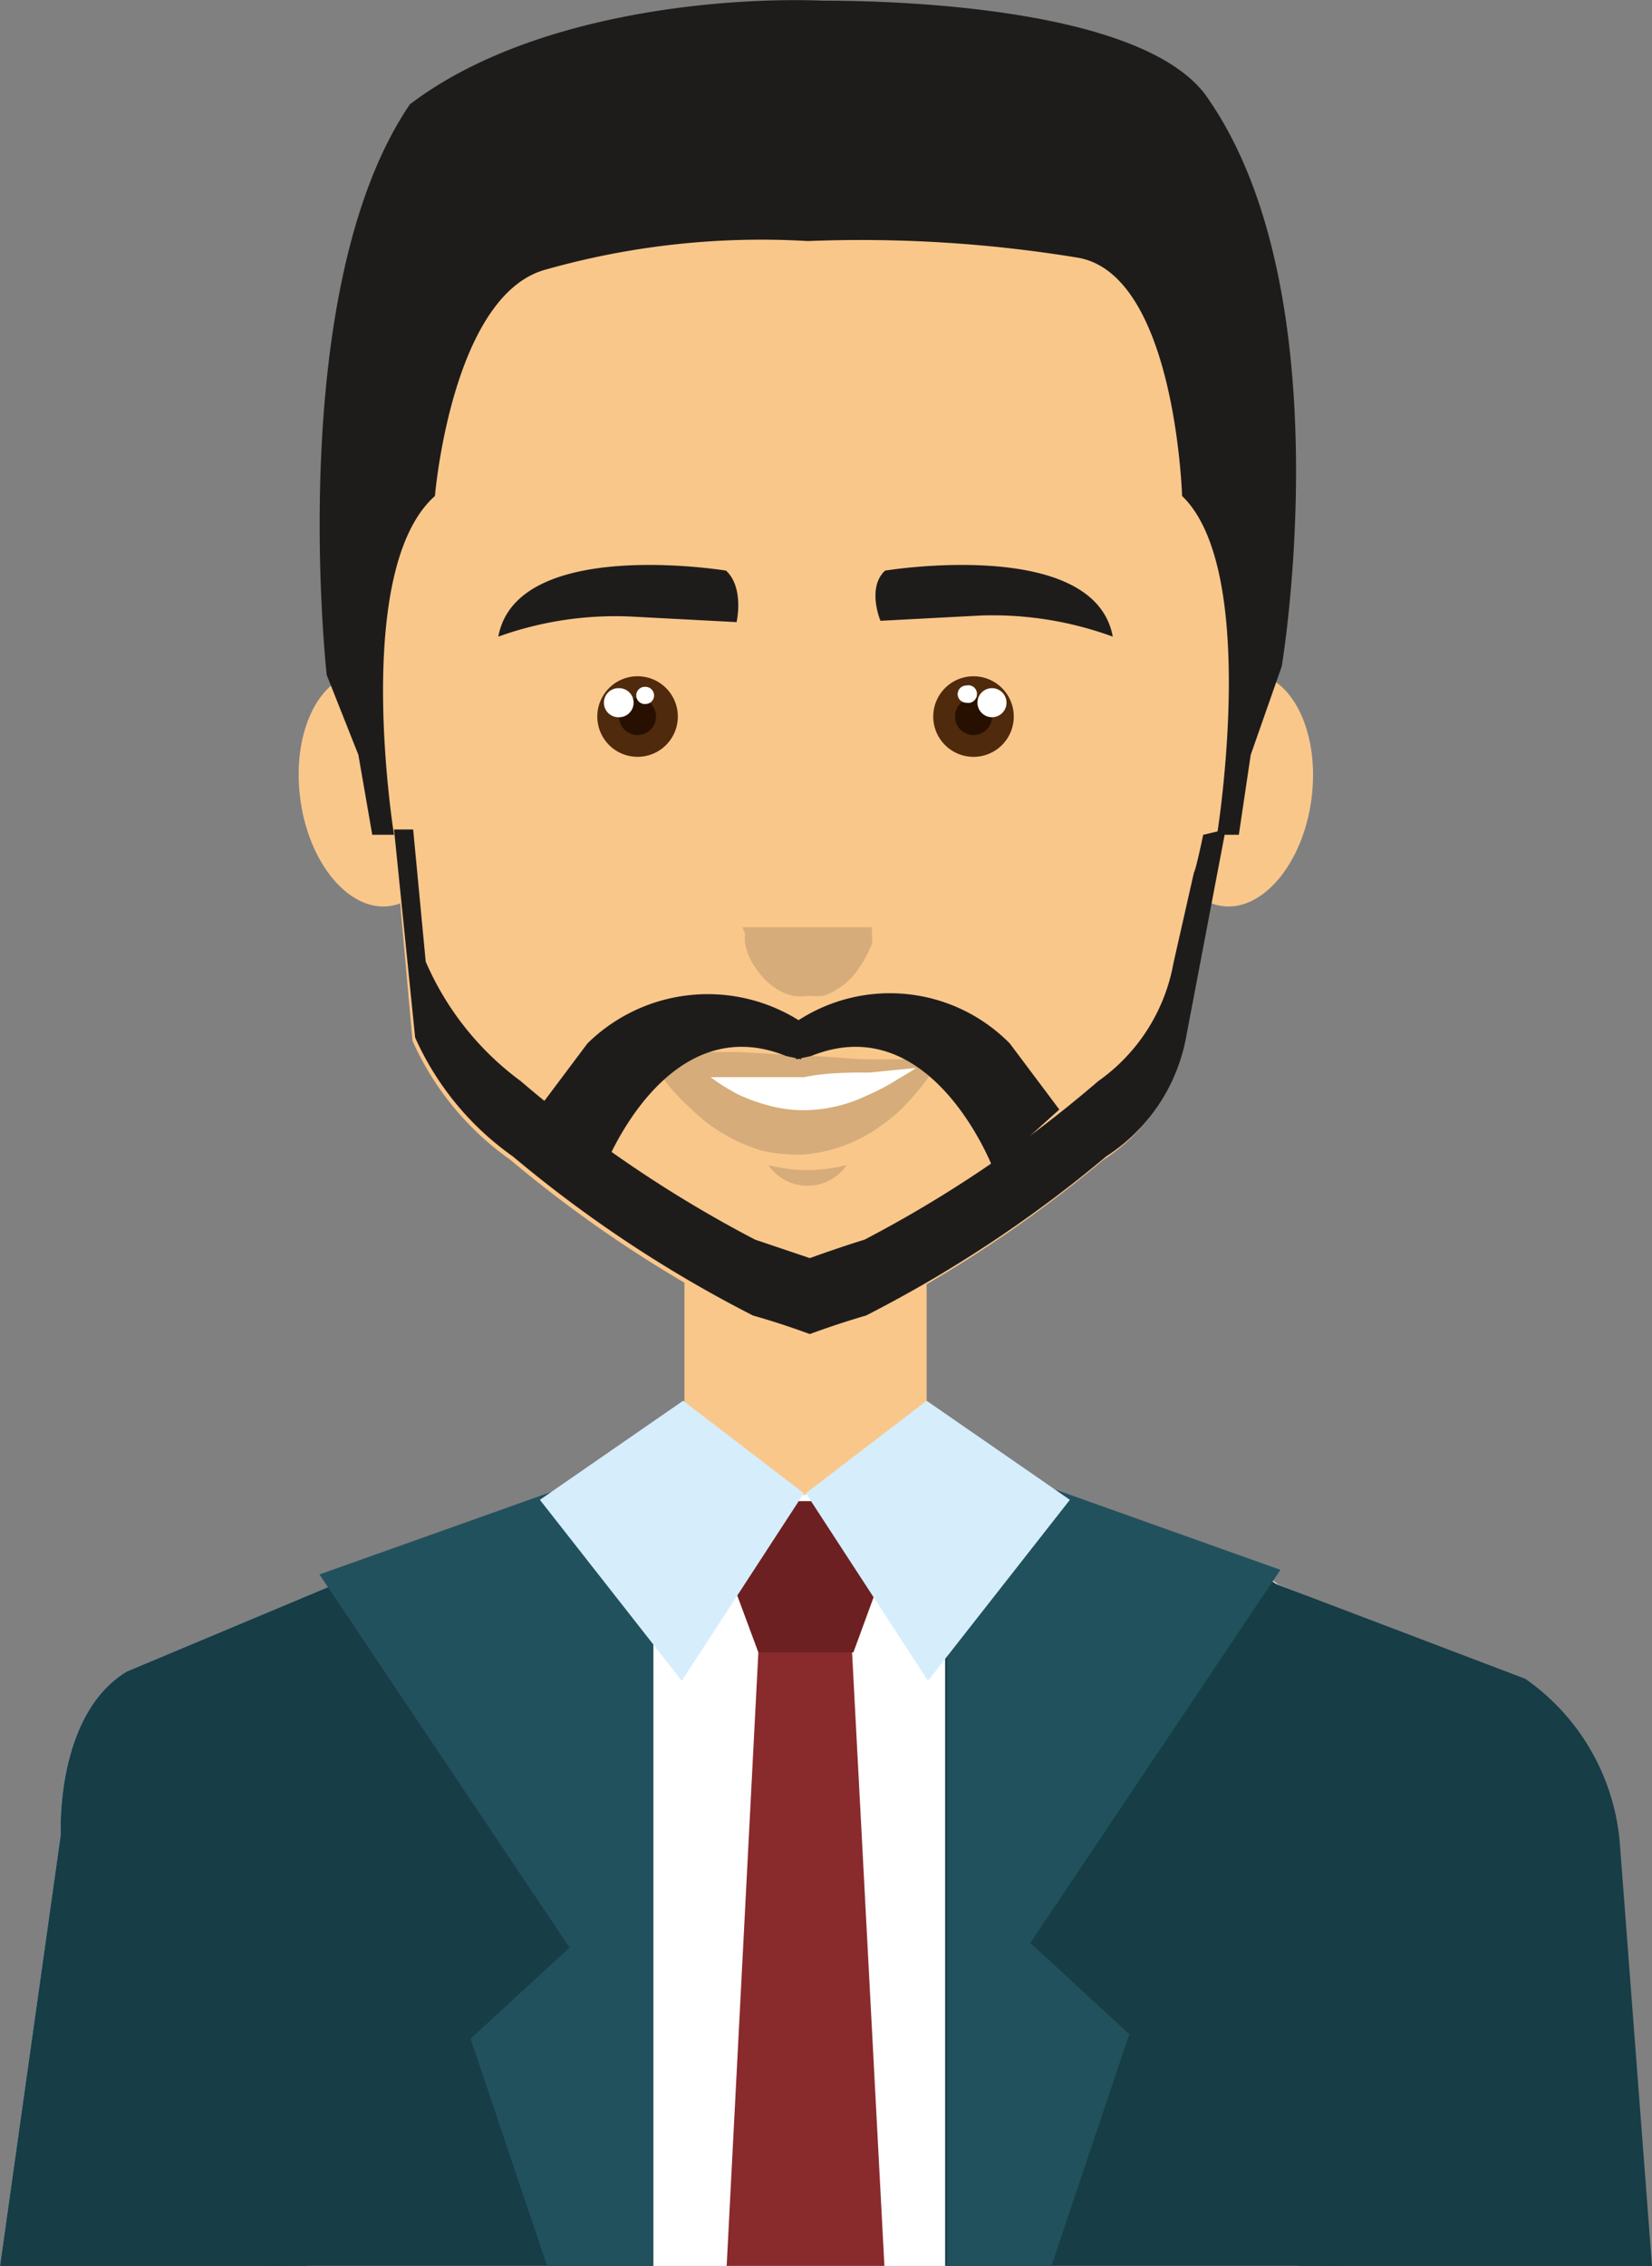 <svg id="Layer_1" data-name="Layer 1" xmlns="http://www.w3.org/2000/svg" viewBox="0 0 25.03 34.31"><rect x="0" y="0" width="25.03" height="34.31" fill="#808080" stroke="none"/><defs><style>.cls-1{fill:#fac78b;}.cls-2{fill:#fff;}.cls-3{fill:#aedef8;}.cls-4{fill:#173d47;}.cls-5{fill:#22515e;}.cls-6{fill:#892a2d;}.cls-7{fill:#6d2021;}.cls-8{fill:#d6edfc;}.cls-9{fill:#1e1c1b;}.cls-10{fill:#d6ac7a;}.cls-11{fill:#4f2a0c;}.cls-12{fill:#271000;}</style></defs><rect class="cls-1" x="10.37" y="19.03" width="3.67" height="3.6"/><path class="cls-1" d="M25,17.17c-.13,1,.27,1.83.88,1.91s1.22-.64,1.35-1.62-.27-1.83-.88-1.91S25.12,16.19,25,17.17Z" transform="translate(-7.36 -5.36)"/><path class="cls-1" d="M14.14,17.17c.13,1-.27,1.83-.88,1.91s-1.22-.64-1.35-1.62.26-1.83.88-1.91S14,16.19,14.14,17.17Z" transform="translate(-7.36 -5.36)"/><path class="cls-1" d="M19.58,6.11h0c-1.47.08-7.88,1-6.34,10.88l.37,4.13a4.39,4.39,0,0,0,1.48,1.8,19.27,19.27,0,0,0,3.64,2.41s.37.1.86.28v0h0v0c.49-.18.85-.28.85-.28a19.27,19.27,0,0,0,3.64-2.41,2.74,2.74,0,0,0,1.21-1.8L25.93,17C27.46,7.11,21.05,6.19,19.58,6.11Z" transform="translate(-7.36 -5.36)"/><path class="cls-1" d="M12.48,39.67H26.64l1.06-7.4a2.76,2.76,0,0,0-1.09-3l-5.36-2.13H17.88l-5.36,2.13a2.76,2.76,0,0,0-1.09,3Z" transform="translate(-7.36 -5.36)"/><path class="cls-2" d="M11.73,39.67H27.39l.31-7.4a2.76,2.76,0,0,0-1.09-3L21.4,27.21,19.54,28l-1.81-.77-5.21,2.08a2.76,2.76,0,0,0-1.09,3Z" transform="translate(-7.36 -5.36)"/><path class="cls-3" d="M7.36,39.67H12c.24-1.41,1.38-8.22.55-10.37L9.28,30.67c-1.09.66-1,2.47-1,2.47Z" transform="translate(-7.36 -5.36)"/><path class="cls-3" d="M32.34,39.67,30.6,32.58a2.87,2.87,0,0,0-1.36-2.21L26.5,29.26c-.82,2.15.32,9,.57,10.41Z" transform="translate(-7.36 -5.36)"/><path class="cls-4" d="M11.44,39.67h5.81V27.4l-4.73,1.88a2.76,2.76,0,0,0-1.09,3Z" transform="translate(-7.36 -5.36)"/><path class="cls-4" d="M27.68,39.67l0-7.4a2.76,2.76,0,0,0-1.09-3l-4.91-2V39.67Z" transform="translate(-7.36 -5.36)"/><path class="cls-4" d="M7.36,39.67H12c.24-1.41,1.38-8.22.55-10.37L9.28,30.67c-1.09.66-1,2.47-1,2.47Z" transform="translate(-7.36 -5.36)"/><path class="cls-4" d="M32.39,39.67l-.49-6.43a3.37,3.37,0,0,0-1.43-2.46l-4-1.52c-.82,2.15.32,9,.57,10.41Z" transform="translate(-7.36 -5.36)"/><polygon class="cls-5" points="7.13 30.87 8.29 34.31 9.9 34.31 9.9 22.04 4.84 23.84 8.63 29.49 7.13 30.87"/><polygon class="cls-5" points="15.93 34.31 17.11 30.8 15.61 29.42 19.4 23.77 14.35 21.97 14.35 34.31 15.93 34.31"/><polygon class="cls-6" points="13.4 34.31 12.91 25.02 11.49 25.02 11.01 34.31 13.4 34.31"/><polygon class="cls-7" points="10.64 22.73 13.77 22.73 12.93 25.02 11.49 25.02 10.64 22.73"/><polygon class="cls-8" points="12.21 22.61 14.04 21.21 16.21 22.71 14.06 25.45 12.21 22.61"/><polygon class="cls-8" points="12.18 22.61 10.35 21.21 8.18 22.71 10.33 25.45 12.18 22.61"/><path class="cls-9" d="M25.59,18s-.11.53-.14.57l-.31,1.37A2.79,2.79,0,0,1,24,21.73a18.68,18.68,0,0,1-3.54,2.4s-.36.11-.83.28v0h0v0l-.83-.28a18.9,18.9,0,0,1-3.55-2.4,4.42,4.42,0,0,1-1.44-1.81l-.19-2h-.29l.32,3.15a4.39,4.39,0,0,0,1.48,1.8,19.27,19.27,0,0,0,3.64,2.41s.37.1.86.28v0h0v0c.49-.18.85-.28.85-.28a19.27,19.27,0,0,0,3.64-2.41,2.74,2.74,0,0,0,1.21-1.8l.6-3.15Z" transform="translate(-7.36 -5.36)"/><path class="cls-10" d="M18.61,19.4l.08,0c.06,0,.13,0,.22,0l.31,0h.72l.31,0h.32l0,.11,0,0a.44.44,0,0,1,0,.14,1.58,1.58,0,0,1-.19.36,1,1,0,0,1-.34.33.68.68,0,0,1-.21.1,1.66,1.66,0,0,1-.22,0,.93.93,0,0,1-.23,0,.9.9,0,0,1-.21-.08,1,1,0,0,1-.35-.33.9.9,0,0,1-.17-.38.56.56,0,0,1,0-.15v0Z" transform="translate(-7.36 -5.36)"/><path class="cls-11" d="M22.72,16.21a.61.61,0,1,1-.61-.61A.61.61,0,0,1,22.72,16.21Z" transform="translate(-7.36 -5.36)"/><path class="cls-12" d="M22.39,16.21a.28.28,0,0,1-.56,0,.28.28,0,0,1,.56,0Z" transform="translate(-7.36 -5.36)"/><path class="cls-2" d="M22.61,16a.22.22,0,1,1-.22-.22A.22.22,0,0,1,22.61,16Z" transform="translate(-7.36 -5.36)"/><path class="cls-2" d="M22.16,15.89A.13.13,0,0,1,22,16a.13.13,0,1,1,0-.26A.13.13,0,0,1,22.16,15.89Z" transform="translate(-7.36 -5.36)"/><path class="cls-9" d="M20.77,14s3.17-.52,3.45,1a5.29,5.29,0,0,0-2-.32l-1.52.08S20.49,14.26,20.77,14Z" transform="translate(-7.36 -5.36)"/><path class="cls-11" d="M16.41,16.21A.61.61,0,1,0,17,15.6.61.61,0,0,0,16.41,16.21Z" transform="translate(-7.36 -5.36)"/><path class="cls-12" d="M16.74,16.21a.28.28,0,0,0,.56,0,.28.28,0,0,0-.56,0Z" transform="translate(-7.36 -5.36)"/><path class="cls-2" d="M16.51,16a.22.22,0,0,0,.23.22.22.22,0,0,0,0-.44A.22.22,0,0,0,16.51,16Z" transform="translate(-7.36 -5.36)"/><path class="cls-2" d="M17,15.89a.13.13,0,0,0,.14.13.13.13,0,1,0,0-.26A.13.13,0,0,0,17,15.89Z" transform="translate(-7.36 -5.36)"/><path class="cls-9" d="M18.36,14s-3.17-.52-3.45,1A5.23,5.23,0,0,1,17,14.7l1.52.08S18.64,14.26,18.36,14Z" transform="translate(-7.36 -5.36)"/><path class="cls-2" d="M21.54,21.47c-2,.12-2.65,0-3.95,0C17.59,21.5,19.29,23.85,21.54,21.47Z" transform="translate(-7.36 -5.36)"/><path class="cls-10" d="M21.54,21.5l-1,.1c-.32,0-.65,0-1,.07l-1,0-1,0,.19-.38a1.45,1.45,0,0,0,.17.19l.2.17a3,3,0,0,0,.44.28,2.64,2.64,0,0,0,.47.17,2,2,0,0,0,.48.07,2.22,2.22,0,0,0,1-.22,3.29,3.29,0,0,0,.49-.26,4.9,4.9,0,0,0,.48-.31Zm0,0a3.34,3.34,0,0,1-.36.48,2.52,2.52,0,0,1-.45.41,2.3,2.3,0,0,1-1.18.45,2.42,2.42,0,0,1-.66-.06,2.69,2.69,0,0,1-.6-.27,2.63,2.63,0,0,1-.49-.39,2.28,2.28,0,0,1-.22-.22,2.73,2.73,0,0,1-.2-.25v0a.23.23,0,0,1,.2-.36l1,0,1,.06c.32,0,.65.05,1,.05l1,0s0,0,0,0v0Z" transform="translate(-7.36 -5.36)"/><path class="cls-10" d="M19,23a2.36,2.36,0,0,0,1.19,0A.72.72,0,0,1,19,23Z" transform="translate(-7.36 -5.36)"/><path class="cls-9" d="M19.48,20.82a2.6,2.6,0,0,0-3.22.34l-.75,1,1,.9s.93-2.45,2.76-1.71l.23.05Z" transform="translate(-7.36 -5.36)"/><path class="cls-9" d="M19.44,20.82a2.55,2.55,0,0,1,3.22.34l.75,1-1,.9s-.93-2.45-2.76-1.71l-.23.05Z" transform="translate(-7.36 -5.36)"/><polygon class="cls-4" points="25.01 34.31 25 34.13 20.05 34.13 20.05 34.31 25.01 34.31"/><polygon class="cls-4" points="4.28 34.31 4.28 33.57 0.13 33.59 0.02 34.31 4.28 34.31"/><path class="cls-9" d="M25.62,6.79c-1-1.32-4.68-1.42-5.79-1.42-1.56-.06-4.46.2-6.26,1.57-1.91,2.81-1.26,8.64-1.26,8.64l.48,1.21L13,18h.33s-.65-4,.62-5.13c0,0,.25-3,1.65-3.42a12,12,0,0,1,4-.44,20.32,20.32,0,0,1,4.08.25c1.49.24,1.59,3.61,1.59,3.61C26.45,14,25.8,18,25.8,18h.33l.18-1.21.47-1.34S27.74,9.75,25.62,6.79Z" transform="translate(-7.36 -5.36)"/><path class="cls-9" d="M19.51,9Z" transform="translate(-7.36 -5.36)"/></svg>